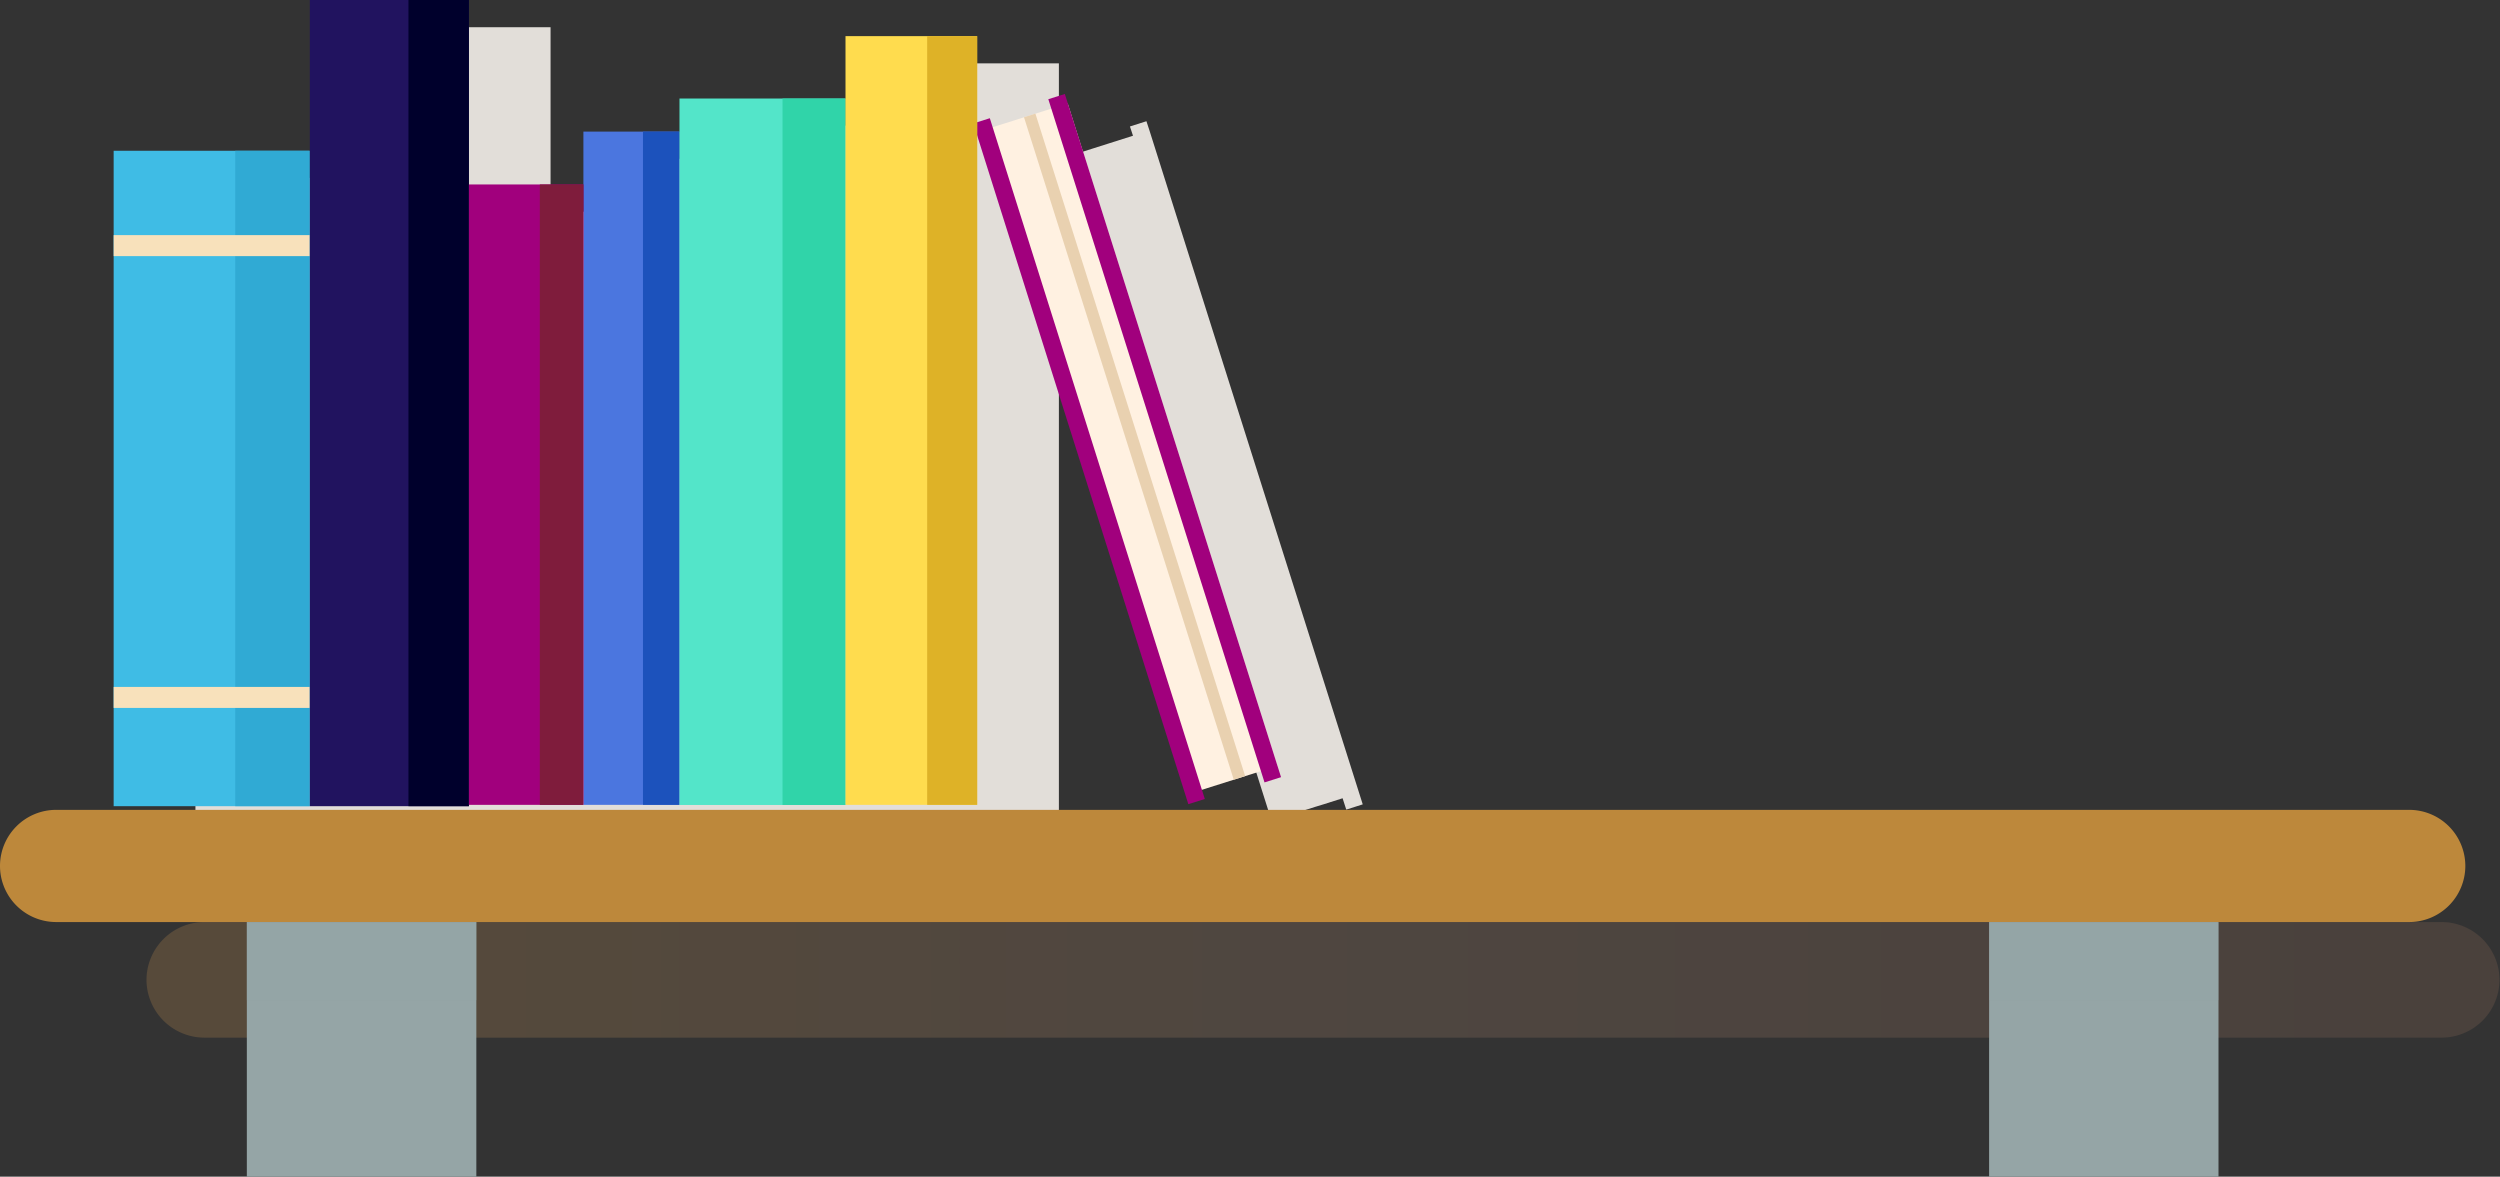 <svg xmlns="http://www.w3.org/2000/svg" xmlns:xlink="http://www.w3.org/1999/xlink" viewBox="0 0 204.79 96.39"><rect x="0" y="0" width="204.79" height="96.39" fill="#333333" stroke="none"/><defs><style>.cls-1{isolation:isolate;}.cls-2{fill:#e2ded9;}.cls-3{fill:#3fbce5;}.cls-4{fill:#30aad4;}.cls-5{fill:#f8e1bb;}.cls-6{fill:#4b76df;}.cls-7{fill:#1c52bc;}.cls-8{fill:#21135f;}.cls-9{fill:#00002c;}.cls-10{fill:#fff1e1;}.cls-11{fill:#a1007d;}.cls-12{fill:#e9d1b0;}.cls-13{fill:#7f1c3c;}.cls-14{fill:#53e5c9;}.cls-15{fill:#30d4a9;}.cls-16{fill:#ffdc4e;}.cls-17{fill:#deb227;}.cls-18{opacity:0.3;fill:url(#_ÂÁ_Ï_ÌÌ_È_ËÂÌÚ_42);}.cls-18,.cls-21{mix-blend-mode:multiply;}.cls-19{fill:#bd883b;}.cls-20,.cls-21{fill:#95a5a6;}.cls-21{opacity:0.4;}</style><linearGradient id="_ÂÁ_Ï_ÌÌ_È_ËÂÌÚ_42" x1="12.03" y1="80.28" x2="204.79" y2="80.28" gradientUnits="userSpaceOnUse"><stop offset="0" stop-color="#ab8049"/><stop offset="0.5" stop-color="#8e725e"/><stop offset="1" stop-color="#7d5f50"/></linearGradient></defs><title>shelfwl</title><g class="cls-1"><g id="Layer_2" data-name="Layer 2"><g id="_ÎÓÈ_1" data-name="—ÎÓÈ_1"><polygon id="_Path_" data-name="&lt;Path&gt;" class="cls-2" points="94.16 10.69 94.16 10.69 93.91 9.93 92.56 10.36 92.81 11.12 88.34 12.54 88.09 11.77 86.74 12.2 96.22 42.14 104.16 67.23 104.16 67.23 104.46 68.16 105.81 67.73 105.51 66.8 107.75 66.09 107.75 66.09 108.44 65.88 109.98 65.39 110.28 66.32 111.63 65.89 99.63 27.99 94.16 10.69"/><polygon id="_Path_2" data-name="&lt;Path&gt;" class="cls-2" points="82.64 5.19 75.96 5.19 75.96 10.29 70.79 10.29 62.36 10.29 62.36 13.01 59.37 13.01 54.48 13.01 54.48 17.34 50.92 17.34 45.1 17.34 45.1 2.23 40.15 2.23 32.07 2.23 32.07 14.57 25.97 14.57 16.01 14.57 16.01 21.48 16.01 23.2 16.01 58.49 16.01 60.21 16.01 68.27 25.97 68.27 32.07 68.27 40.15 68.27 45.1 68.27 45.1 68.16 50.92 68.16 54.48 68.16 59.37 68.16 62.36 68.16 70.79 68.16 75.96 68.16 82.64 68.16 86.74 68.16 86.74 12.2 86.74 5.19 82.64 5.19"/><rect id="_Rectangle_" data-name="&lt;Rectangle&gt;" class="cls-3" x="9.31" y="12.35" width="16.06" height="53.69"/><rect id="_Rectangle_2" data-name="&lt;Rectangle&gt;" class="cls-4" x="19.27" y="12.35" width="6.1" height="53.69"/><rect id="_Rectangle_3" data-name="&lt;Rectangle&gt;" class="cls-5" x="9.31" y="19.26" width="16.06" height="1.72"/><rect id="_Rectangle_4" data-name="&lt;Rectangle&gt;" class="cls-5" x="9.31" y="56.27" width="16.06" height="1.72"/><rect id="_Rectangle_5" data-name="&lt;Rectangle&gt;" class="cls-6" x="47.79" y="10.78" width="7.88" height="55.15"/><rect id="_Rectangle_6" data-name="&lt;Rectangle&gt;" class="cls-7" x="52.67" y="10.78" width="2.99" height="55.15"/><rect id="_Rectangle_7" data-name="&lt;Rectangle&gt;" class="cls-8" x="25.38" width="13.03" height="66.04"/><rect id="_Rectangle_8" data-name="&lt;Rectangle&gt;" class="cls-9" x="33.46" width="4.95" height="66.04"/><rect id="_Rectangle_9" data-name="&lt;Rectangle&gt;" class="cls-10" x="88.7" y="8.28" width="7.52" height="56.92" transform="translate(-6.77 29.61) rotate(-17.56)"/><rect id="_Rectangle_10" data-name="&lt;Rectangle&gt;" class="cls-11" x="94.69" y="6.55" width="1.42" height="58.7" transform="translate(-6.38 30.45) rotate(-17.56)"/><rect id="_Rectangle_11" data-name="&lt;Rectangle&gt;" class="cls-11" x="88.87" y="8.39" width="1.42" height="58.7" transform="matrix(0.95, -0.3, 0.3, 0.95, -7.21, 28.8)"/><rect id="_Rectangle_12" data-name="&lt;Rectangle&gt;" class="cls-12" x="92.45" y="8.13" width="0.98" height="56.92" transform="translate(-6.71 29.76) rotate(-17.57)"/><rect id="_Rectangle_13" data-name="&lt;Rectangle&gt;" class="cls-11" x="38.41" y="15.11" width="9.38" height="50.82"/><rect id="_Rectangle_14" data-name="&lt;Rectangle&gt;" class="cls-13" x="44.22" y="15.11" width="3.56" height="50.82"/><rect id="_Rectangle_15" data-name="&lt;Rectangle&gt;" class="cls-14" x="55.66" y="8.07" width="13.6" height="57.87"/><rect id="_Rectangle_16" data-name="&lt;Rectangle&gt;" class="cls-15" x="64.1" y="8.07" width="5.17" height="57.87"/><rect id="_Rectangle_17" data-name="&lt;Rectangle&gt;" class="cls-16" x="69.26" y="2.96" width="10.78" height="62.97"/><rect id="_Rectangle_18" data-name="&lt;Rectangle&gt;" class="cls-17" x="75.95" y="2.96" width="4.1" height="62.97"/><path class="cls-18" d="M200,75.53H16.78A4.75,4.75,0,0,0,12,80.28h0A4.75,4.75,0,0,0,16.78,85H200a4.75,4.75,0,0,0,4.75-4.75h0A4.75,4.75,0,0,0,200,75.53Z"/><path class="cls-19" d="M4.6,66.34H197.35a4.6,4.6,0,0,1,4.6,4.59h0a4.6,4.6,0,0,1-4.6,4.6H4.6A4.6,4.6,0,0,1,0,70.93H0A4.6,4.6,0,0,1,4.6,66.34Z"/><rect class="cls-20" x="20.22" y="75.53" width="18.8" height="20.86"/><rect class="cls-20" x="162.93" y="75.53" width="18.79" height="20.86" transform="translate(344.66 171.92) rotate(180)"/><rect class="cls-21" x="20.22" y="75.53" width="18.8" height="6.4"/><rect class="cls-21" x="162.93" y="75.53" width="18.79" height="6.4"/></g></g></g></svg>